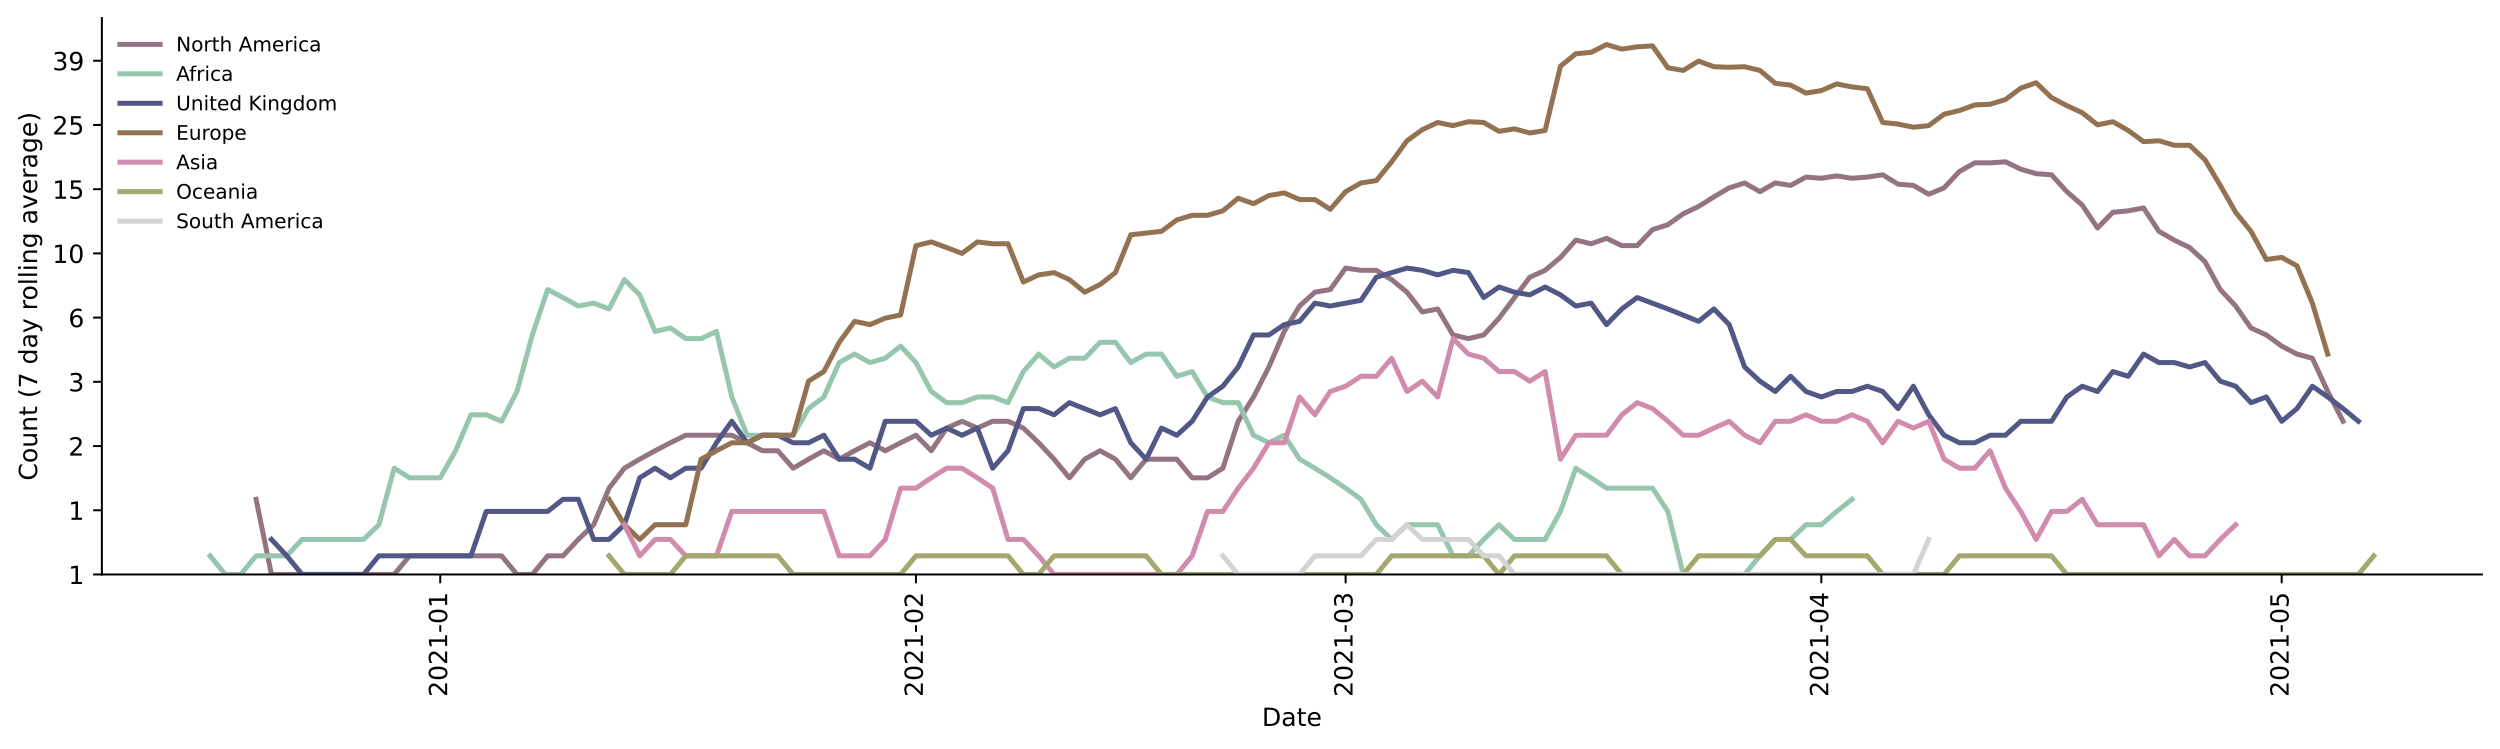 <?xml version="1.0" encoding="utf-8" standalone="no"?>
<!DOCTYPE svg PUBLIC "-//W3C//DTD SVG 1.1//EN"
  "http://www.w3.org/Graphics/SVG/1.1/DTD/svg11.dtd">
<!-- Created with matplotlib (https://matplotlib.org/) -->
<svg height="298.621pt" version="1.1" viewBox="0 0 996.403 298.621" width="996.403pt" xmlns="http://www.w3.org/2000/svg" xmlns:xlink="http://www.w3.org/1999/xlink">
 <defs>
  <style type="text/css">*{stroke-linecap:butt;stroke-linejoin:round;}</style>
 </defs>
 <g id="figure_1">
  <g id="patch_1">
   <path d="M 0 298.621 
L 996.403 298.621 
L 996.403 0 
L 0 0 
z
" style="fill:#ffffff;"/>
  </g>
  <g id="axes_1">
   <g id="patch_2">
    <path d="M 40.603 228.96 
L 989.203 228.96 
L 989.203 7.2 
L 40.603 7.2 
z
" style="fill:#ffffff;"/>
   </g>
   <g id="matplotlib.axis_1">
    <g id="xtick_1">
     <g id="line2d_1">
      <defs>
       <path d="M 0 0 
L 0 3.5 
" id="m91c156736b" style="stroke:#000000;stroke-width:0.8;"/>
      </defs>
      <g>
       <use style="stroke:#000000;stroke-width:0.8;" x="175.462" xlink:href="#m91c156736b" y="228.96"/>
      </g>
     </g>
     <g id="text_1">
      <!-- 2021-01 -->
      <g transform="translate(178.221 277.743)rotate(-90)scale(0.1 -0.1)">
       <defs>
        <path d="M 19.188 8.297 
L 53.609 8.297 
L 53.609 0 
L 7.328 0 
L 7.328 8.297 
Q 12.938 14.109 22.625 23.891 
Q 32.328 33.688 34.812 36.531 
Q 39.547 41.844 41.422 45.531 
Q 43.312 49.219 43.312 52.781 
Q 43.312 58.594 39.234 62.25 
Q 35.156 65.922 28.609 65.922 
Q 23.969 65.922 18.812 64.312 
Q 13.672 62.703 7.812 59.422 
L 7.812 69.391 
Q 13.766 71.781 18.938 73 
Q 24.125 74.219 28.422 74.219 
Q 39.75 74.219 46.484 68.547 
Q 53.219 62.891 53.219 53.422 
Q 53.219 48.922 51.531 44.891 
Q 49.859 40.875 45.406 35.406 
Q 44.188 33.984 37.641 27.219 
Q 31.109 20.453 19.188 8.297 
z
" id="DejaVuSans-50"/>
        <path d="M 31.781 66.406 
Q 24.172 66.406 20.328 58.906 
Q 16.5 51.422 16.5 36.375 
Q 16.5 21.391 20.328 13.891 
Q 24.172 6.391 31.781 6.391 
Q 39.453 6.391 43.281 13.891 
Q 47.125 21.391 47.125 36.375 
Q 47.125 51.422 43.281 58.906 
Q 39.453 66.406 31.781 66.406 
z
M 31.781 74.219 
Q 44.047 74.219 50.516 64.516 
Q 56.984 54.828 56.984 36.375 
Q 56.984 17.969 50.516 8.266 
Q 44.047 -1.422 31.781 -1.422 
Q 19.531 -1.422 13.062 8.266 
Q 6.594 17.969 6.594 36.375 
Q 6.594 54.828 13.062 64.516 
Q 19.531 74.219 31.781 74.219 
z
" id="DejaVuSans-48"/>
        <path d="M 12.406 8.297 
L 28.516 8.297 
L 28.516 63.922 
L 10.984 60.406 
L 10.984 69.391 
L 28.422 72.906 
L 38.281 72.906 
L 38.281 8.297 
L 54.391 8.297 
L 54.391 0 
L 12.406 0 
z
" id="DejaVuSans-49"/>
        <path d="M 4.891 31.391 
L 31.203 31.391 
L 31.203 23.391 
L 4.891 23.391 
z
" id="DejaVuSans-45"/>
       </defs>
       <use xlink:href="#DejaVuSans-50"/>
       <use x="63.623" xlink:href="#DejaVuSans-48"/>
       <use x="127.246" xlink:href="#DejaVuSans-50"/>
       <use x="190.869" xlink:href="#DejaVuSans-49"/>
       <use x="254.492" xlink:href="#DejaVuSans-45"/>
       <use x="290.576" xlink:href="#DejaVuSans-48"/>
       <use x="354.199" xlink:href="#DejaVuSans-49"/>
      </g>
     </g>
    </g>
    <g id="xtick_2">
     <g id="line2d_2">
      <g>
       <use style="stroke:#000000;stroke-width:0.8;" x="365.06" xlink:href="#m91c156736b" y="228.96"/>
      </g>
     </g>
     <g id="text_2">
      <!-- 2021-02 -->
      <g transform="translate(367.819 277.743)rotate(-90)scale(0.1 -0.1)">
       <use xlink:href="#DejaVuSans-50"/>
       <use x="63.623" xlink:href="#DejaVuSans-48"/>
       <use x="127.246" xlink:href="#DejaVuSans-50"/>
       <use x="190.869" xlink:href="#DejaVuSans-49"/>
       <use x="254.492" xlink:href="#DejaVuSans-45"/>
       <use x="290.576" xlink:href="#DejaVuSans-48"/>
       <use x="354.199" xlink:href="#DejaVuSans-50"/>
      </g>
     </g>
    </g>
    <g id="xtick_3">
     <g id="line2d_3">
      <g>
       <use style="stroke:#000000;stroke-width:0.8;" x="536.309" xlink:href="#m91c156736b" y="228.96"/>
      </g>
     </g>
     <g id="text_3">
      <!-- 2021-03 -->
      <g transform="translate(539.069 277.743)rotate(-90)scale(0.1 -0.1)">
       <defs>
        <path d="M 40.578 39.312 
Q 47.656 37.797 51.625 33 
Q 55.609 28.219 55.609 21.188 
Q 55.609 10.406 48.188 4.484 
Q 40.766 -1.422 27.094 -1.422 
Q 22.516 -1.422 17.656 -0.516 
Q 12.797 0.391 7.625 2.203 
L 7.625 11.719 
Q 11.719 9.328 16.594 8.109 
Q 21.484 6.891 26.812 6.891 
Q 36.078 6.891 40.938 10.547 
Q 45.797 14.203 45.797 21.188 
Q 45.797 27.641 41.281 31.266 
Q 36.766 34.906 28.719 34.906 
L 20.219 34.906 
L 20.219 43.016 
L 29.109 43.016 
Q 36.375 43.016 40.234 45.922 
Q 44.094 48.828 44.094 54.297 
Q 44.094 59.906 40.109 62.906 
Q 36.141 65.922 28.719 65.922 
Q 24.656 65.922 20.016 65.031 
Q 15.375 64.156 9.812 62.312 
L 9.812 71.094 
Q 15.438 72.656 20.344 73.438 
Q 25.25 74.219 29.594 74.219 
Q 40.828 74.219 47.359 69.109 
Q 53.906 64.016 53.906 55.328 
Q 53.906 49.266 50.438 45.094 
Q 46.969 40.922 40.578 39.312 
z
" id="DejaVuSans-51"/>
       </defs>
       <use xlink:href="#DejaVuSans-50"/>
       <use x="63.623" xlink:href="#DejaVuSans-48"/>
       <use x="127.246" xlink:href="#DejaVuSans-50"/>
       <use x="190.869" xlink:href="#DejaVuSans-49"/>
       <use x="254.492" xlink:href="#DejaVuSans-45"/>
       <use x="290.576" xlink:href="#DejaVuSans-48"/>
       <use x="354.199" xlink:href="#DejaVuSans-51"/>
      </g>
     </g>
    </g>
    <g id="xtick_4">
     <g id="line2d_4">
      <g>
       <use style="stroke:#000000;stroke-width:0.8;" x="725.907" xlink:href="#m91c156736b" y="228.96"/>
      </g>
     </g>
     <g id="text_4">
      <!-- 2021-04 -->
      <g transform="translate(728.666 277.743)rotate(-90)scale(0.1 -0.1)">
       <defs>
        <path d="M 37.797 64.312 
L 12.891 25.391 
L 37.797 25.391 
z
M 35.203 72.906 
L 47.609 72.906 
L 47.609 25.391 
L 58.016 25.391 
L 58.016 17.188 
L 47.609 17.188 
L 47.609 0 
L 37.797 0 
L 37.797 17.188 
L 4.891 17.188 
L 4.891 26.703 
z
" id="DejaVuSans-52"/>
       </defs>
       <use xlink:href="#DejaVuSans-50"/>
       <use x="63.623" xlink:href="#DejaVuSans-48"/>
       <use x="127.246" xlink:href="#DejaVuSans-50"/>
       <use x="190.869" xlink:href="#DejaVuSans-49"/>
       <use x="254.492" xlink:href="#DejaVuSans-45"/>
       <use x="290.576" xlink:href="#DejaVuSans-48"/>
       <use x="354.199" xlink:href="#DejaVuSans-52"/>
      </g>
     </g>
    </g>
    <g id="xtick_5">
     <g id="line2d_5">
      <g>
       <use style="stroke:#000000;stroke-width:0.8;" x="909.389" xlink:href="#m91c156736b" y="228.96"/>
      </g>
     </g>
     <g id="text_5">
      <!-- 2021-05 -->
      <g transform="translate(912.148 277.743)rotate(-90)scale(0.1 -0.1)">
       <defs>
        <path d="M 10.797 72.906 
L 49.516 72.906 
L 49.516 64.594 
L 19.828 64.594 
L 19.828 46.734 
Q 21.969 47.469 24.109 47.828 
Q 26.266 48.188 28.422 48.188 
Q 40.625 48.188 47.75 41.5 
Q 54.891 34.812 54.891 23.391 
Q 54.891 11.625 47.562 5.094 
Q 40.234 -1.422 26.906 -1.422 
Q 22.312 -1.422 17.547 -0.641 
Q 12.797 0.141 7.719 1.703 
L 7.719 11.625 
Q 12.109 9.234 16.797 8.062 
Q 21.484 6.891 26.703 6.891 
Q 35.156 6.891 40.078 11.328 
Q 45.016 15.766 45.016 23.391 
Q 45.016 31 40.078 35.438 
Q 35.156 39.891 26.703 39.891 
Q 22.75 39.891 18.812 39.016 
Q 14.891 38.141 10.797 36.281 
z
" id="DejaVuSans-53"/>
       </defs>
       <use xlink:href="#DejaVuSans-50"/>
       <use x="63.623" xlink:href="#DejaVuSans-48"/>
       <use x="127.246" xlink:href="#DejaVuSans-50"/>
       <use x="190.869" xlink:href="#DejaVuSans-49"/>
       <use x="254.492" xlink:href="#DejaVuSans-45"/>
       <use x="290.576" xlink:href="#DejaVuSans-48"/>
       <use x="354.199" xlink:href="#DejaVuSans-53"/>
      </g>
     </g>
    </g>
    <g id="text_6">
     <!-- Date -->
     <g transform="translate(502.952 289.341)scale(0.1 -0.1)">
      <defs>
       <path d="M 19.672 64.797 
L 19.672 8.109 
L 31.594 8.109 
Q 46.688 8.109 53.688 14.938 
Q 60.688 21.781 60.688 36.531 
Q 60.688 51.172 53.688 57.984 
Q 46.688 64.797 31.594 64.797 
z
M 9.812 72.906 
L 30.078 72.906 
Q 51.266 72.906 61.172 64.094 
Q 71.094 55.281 71.094 36.531 
Q 71.094 17.672 61.125 8.828 
Q 51.172 0 30.078 0 
L 9.812 0 
z
" id="DejaVuSans-68"/>
       <path d="M 34.281 27.484 
Q 23.391 27.484 19.188 25 
Q 14.984 22.516 14.984 16.5 
Q 14.984 11.719 18.141 8.906 
Q 21.297 6.109 26.703 6.109 
Q 34.188 6.109 38.703 11.406 
Q 43.219 16.703 43.219 25.484 
L 43.219 27.484 
z
M 52.203 31.203 
L 52.203 0 
L 43.219 0 
L 43.219 8.297 
Q 40.141 3.328 35.547 0.953 
Q 30.953 -1.422 24.312 -1.422 
Q 15.922 -1.422 10.953 3.297 
Q 6 8.016 6 15.922 
Q 6 25.141 12.172 29.828 
Q 18.359 34.516 30.609 34.516 
L 43.219 34.516 
L 43.219 35.406 
Q 43.219 41.609 39.141 45 
Q 35.062 48.391 27.688 48.391 
Q 23 48.391 18.547 47.266 
Q 14.109 46.141 10.016 43.891 
L 10.016 52.203 
Q 14.938 54.109 19.578 55.047 
Q 24.219 56 28.609 56 
Q 40.484 56 46.344 49.844 
Q 52.203 43.703 52.203 31.203 
z
" id="DejaVuSans-97"/>
       <path d="M 18.312 70.219 
L 18.312 54.688 
L 36.812 54.688 
L 36.812 47.703 
L 18.312 47.703 
L 18.312 18.016 
Q 18.312 11.328 20.141 9.422 
Q 21.969 7.516 27.594 7.516 
L 36.812 7.516 
L 36.812 0 
L 27.594 0 
Q 17.188 0 13.234 3.875 
Q 9.281 7.766 9.281 18.016 
L 9.281 47.703 
L 2.688 47.703 
L 2.688 54.688 
L 9.281 54.688 
L 9.281 70.219 
z
" id="DejaVuSans-116"/>
       <path d="M 56.203 29.594 
L 56.203 25.203 
L 14.891 25.203 
Q 15.484 15.922 20.484 11.062 
Q 25.484 6.203 34.422 6.203 
Q 39.594 6.203 44.453 7.469 
Q 49.312 8.734 54.109 11.281 
L 54.109 2.781 
Q 49.266 0.734 44.188 -0.344 
Q 39.109 -1.422 33.891 -1.422 
Q 20.797 -1.422 13.156 6.188 
Q 5.516 13.812 5.516 26.812 
Q 5.516 40.234 12.766 48.109 
Q 20.016 56 32.328 56 
Q 43.359 56 49.781 48.891 
Q 56.203 41.797 56.203 29.594 
z
M 47.219 32.234 
Q 47.125 39.594 43.094 43.984 
Q 39.062 48.391 32.422 48.391 
Q 24.906 48.391 20.391 44.141 
Q 15.875 39.891 15.188 32.172 
z
" id="DejaVuSans-101"/>
      </defs>
      <use xlink:href="#DejaVuSans-68"/>
      <use x="77.002" xlink:href="#DejaVuSans-97"/>
      <use x="138.281" xlink:href="#DejaVuSans-116"/>
      <use x="177.49" xlink:href="#DejaVuSans-101"/>
     </g>
    </g>
   </g>
   <g id="matplotlib.axis_2">
    <g id="ytick_1">
     <g id="line2d_6">
      <defs>
       <path d="M 0 0 
L -3.5 0 
" id="me6d7801282" style="stroke:#000000;stroke-width:0.8;"/>
      </defs>
      <g>
       <use style="stroke:#000000;stroke-width:0.8;" x="40.603" xlink:href="#me6d7801282" y="228.96"/>
      </g>
     </g>
     <g id="text_7">
      <!-- 1 -->
      <g transform="translate(27.241 232.759)scale(0.1 -0.1)">
       <use xlink:href="#DejaVuSans-49"/>
      </g>
     </g>
    </g>
    <g id="ytick_2">
     <g id="line2d_7">
      <g>
       <use style="stroke:#000000;stroke-width:0.8;" x="40.603" xlink:href="#me6d7801282" y="203.367"/>
      </g>
     </g>
     <g id="text_8">
      <!-- 1 -->
      <g transform="translate(27.241 207.166)scale(0.1 -0.1)">
       <use xlink:href="#DejaVuSans-49"/>
      </g>
     </g>
    </g>
    <g id="ytick_3">
     <g id="line2d_8">
      <g>
       <use style="stroke:#000000;stroke-width:0.8;" x="40.603" xlink:href="#me6d7801282" y="177.774"/>
      </g>
     </g>
     <g id="text_9">
      <!-- 2 -->
      <g transform="translate(27.241 181.573)scale(0.1 -0.1)">
       <use xlink:href="#DejaVuSans-50"/>
      </g>
     </g>
    </g>
    <g id="ytick_4">
     <g id="line2d_9">
      <g>
       <use style="stroke:#000000;stroke-width:0.8;" x="40.603" xlink:href="#me6d7801282" y="152.181"/>
      </g>
     </g>
     <g id="text_10">
      <!-- 3 -->
      <g transform="translate(27.241 155.98)scale(0.1 -0.1)">
       <use xlink:href="#DejaVuSans-51"/>
      </g>
     </g>
    </g>
    <g id="ytick_5">
     <g id="line2d_10">
      <g>
       <use style="stroke:#000000;stroke-width:0.8;" x="40.603" xlink:href="#me6d7801282" y="126.588"/>
      </g>
     </g>
     <g id="text_11">
      <!-- 6 -->
      <g transform="translate(27.241 130.387)scale(0.1 -0.1)">
       <defs>
        <path d="M 33.016 40.375 
Q 26.375 40.375 22.484 35.828 
Q 18.609 31.297 18.609 23.391 
Q 18.609 15.531 22.484 10.953 
Q 26.375 6.391 33.016 6.391 
Q 39.656 6.391 43.531 10.953 
Q 47.406 15.531 47.406 23.391 
Q 47.406 31.297 43.531 35.828 
Q 39.656 40.375 33.016 40.375 
z
M 52.594 71.297 
L 52.594 62.312 
Q 48.875 64.062 45.094 64.984 
Q 41.312 65.922 37.594 65.922 
Q 27.828 65.922 22.672 59.328 
Q 17.531 52.734 16.797 39.406 
Q 19.672 43.656 24.016 45.922 
Q 28.375 48.188 33.594 48.188 
Q 44.578 48.188 50.953 41.516 
Q 57.328 34.859 57.328 23.391 
Q 57.328 12.156 50.688 5.359 
Q 44.047 -1.422 33.016 -1.422 
Q 20.359 -1.422 13.672 8.266 
Q 6.984 17.969 6.984 36.375 
Q 6.984 53.656 15.188 63.938 
Q 23.391 74.219 37.203 74.219 
Q 40.922 74.219 44.703 73.484 
Q 48.484 72.75 52.594 71.297 
z
" id="DejaVuSans-54"/>
       </defs>
       <use xlink:href="#DejaVuSans-54"/>
      </g>
     </g>
    </g>
    <g id="ytick_6">
     <g id="line2d_11">
      <g>
       <use style="stroke:#000000;stroke-width:0.8;" x="40.603" xlink:href="#me6d7801282" y="100.995"/>
      </g>
     </g>
     <g id="text_12">
      <!-- 10 -->
      <g transform="translate(20.878 104.794)scale(0.1 -0.1)">
       <use xlink:href="#DejaVuSans-49"/>
       <use x="63.623" xlink:href="#DejaVuSans-48"/>
      </g>
     </g>
    </g>
    <g id="ytick_7">
     <g id="line2d_12">
      <g>
       <use style="stroke:#000000;stroke-width:0.8;" x="40.603" xlink:href="#me6d7801282" y="75.402"/>
      </g>
     </g>
     <g id="text_13">
      <!-- 15 -->
      <g transform="translate(20.878 79.201)scale(0.1 -0.1)">
       <use xlink:href="#DejaVuSans-49"/>
       <use x="63.623" xlink:href="#DejaVuSans-53"/>
      </g>
     </g>
    </g>
    <g id="ytick_8">
     <g id="line2d_13">
      <g>
       <use style="stroke:#000000;stroke-width:0.8;" x="40.603" xlink:href="#me6d7801282" y="49.808"/>
      </g>
     </g>
     <g id="text_14">
      <!-- 25 -->
      <g transform="translate(20.878 53.608)scale(0.1 -0.1)">
       <use xlink:href="#DejaVuSans-50"/>
       <use x="63.623" xlink:href="#DejaVuSans-53"/>
      </g>
     </g>
    </g>
    <g id="ytick_9">
     <g id="line2d_14">
      <g>
       <use style="stroke:#000000;stroke-width:0.8;" x="40.603" xlink:href="#me6d7801282" y="24.215"/>
      </g>
     </g>
     <g id="text_15">
      <!-- 39 -->
      <g transform="translate(20.878 28.015)scale(0.1 -0.1)">
       <defs>
        <path d="M 10.984 1.516 
L 10.984 10.5 
Q 14.703 8.734 18.5 7.812 
Q 22.312 6.891 25.984 6.891 
Q 35.75 6.891 40.891 13.453 
Q 46.047 20.016 46.781 33.406 
Q 43.953 29.203 39.594 26.953 
Q 35.25 24.703 29.984 24.703 
Q 19.047 24.703 12.672 31.312 
Q 6.297 37.938 6.297 49.422 
Q 6.297 60.641 12.938 67.422 
Q 19.578 74.219 30.609 74.219 
Q 43.266 74.219 49.922 64.516 
Q 56.594 54.828 56.594 36.375 
Q 56.594 19.141 48.406 8.859 
Q 40.234 -1.422 26.422 -1.422 
Q 22.703 -1.422 18.891 -0.688 
Q 15.094 0.047 10.984 1.516 
z
M 30.609 32.422 
Q 37.25 32.422 41.125 36.953 
Q 45.016 41.5 45.016 49.422 
Q 45.016 57.281 41.125 61.844 
Q 37.25 66.406 30.609 66.406 
Q 23.969 66.406 20.094 61.844 
Q 16.219 57.281 16.219 49.422 
Q 16.219 41.5 20.094 36.953 
Q 23.969 32.422 30.609 32.422 
z
" id="DejaVuSans-57"/>
       </defs>
       <use xlink:href="#DejaVuSans-51"/>
       <use x="63.623" xlink:href="#DejaVuSans-57"/>
      </g>
     </g>
    </g>
    <g id="text_16">
     <!-- Count (7 day rolling average) -->
     <g transform="translate(14.798 191.548)rotate(-90)scale(0.1 -0.1)">
      <defs>
       <path d="M 64.406 67.281 
L 64.406 56.891 
Q 59.422 61.531 53.781 63.812 
Q 48.141 66.109 41.797 66.109 
Q 29.297 66.109 22.656 58.469 
Q 16.016 50.828 16.016 36.375 
Q 16.016 21.969 22.656 14.328 
Q 29.297 6.688 41.797 6.688 
Q 48.141 6.688 53.781 8.984 
Q 59.422 11.281 64.406 15.922 
L 64.406 5.609 
Q 59.234 2.094 53.438 0.328 
Q 47.656 -1.422 41.219 -1.422 
Q 24.656 -1.422 15.125 8.703 
Q 5.609 18.844 5.609 36.375 
Q 5.609 53.953 15.125 64.078 
Q 24.656 74.219 41.219 74.219 
Q 47.75 74.219 53.531 72.484 
Q 59.328 70.75 64.406 67.281 
z
" id="DejaVuSans-67"/>
       <path d="M 30.609 48.391 
Q 23.391 48.391 19.188 42.75 
Q 14.984 37.109 14.984 27.297 
Q 14.984 17.484 19.156 11.844 
Q 23.344 6.203 30.609 6.203 
Q 37.797 6.203 41.984 11.859 
Q 46.188 17.531 46.188 27.297 
Q 46.188 37.016 41.984 42.703 
Q 37.797 48.391 30.609 48.391 
z
M 30.609 56 
Q 42.328 56 49.016 48.375 
Q 55.719 40.766 55.719 27.297 
Q 55.719 13.875 49.016 6.219 
Q 42.328 -1.422 30.609 -1.422 
Q 18.844 -1.422 12.172 6.219 
Q 5.516 13.875 5.516 27.297 
Q 5.516 40.766 12.172 48.375 
Q 18.844 56 30.609 56 
z
" id="DejaVuSans-111"/>
       <path d="M 8.5 21.578 
L 8.5 54.688 
L 17.484 54.688 
L 17.484 21.922 
Q 17.484 14.156 20.5 10.266 
Q 23.531 6.391 29.594 6.391 
Q 36.859 6.391 41.078 11.031 
Q 45.312 15.672 45.312 23.688 
L 45.312 54.688 
L 54.297 54.688 
L 54.297 0 
L 45.312 0 
L 45.312 8.406 
Q 42.047 3.422 37.719 1 
Q 33.406 -1.422 27.688 -1.422 
Q 18.266 -1.422 13.375 4.438 
Q 8.5 10.297 8.5 21.578 
z
M 31.109 56 
z
" id="DejaVuSans-117"/>
       <path d="M 54.891 33.016 
L 54.891 0 
L 45.906 0 
L 45.906 32.719 
Q 45.906 40.484 42.875 44.328 
Q 39.844 48.188 33.797 48.188 
Q 26.516 48.188 22.312 43.547 
Q 18.109 38.922 18.109 30.906 
L 18.109 0 
L 9.078 0 
L 9.078 54.688 
L 18.109 54.688 
L 18.109 46.188 
Q 21.344 51.125 25.703 53.562 
Q 30.078 56 35.797 56 
Q 45.219 56 50.047 50.172 
Q 54.891 44.344 54.891 33.016 
z
" id="DejaVuSans-110"/>
       <path id="DejaVuSans-32"/>
       <path d="M 31 75.875 
Q 24.469 64.656 21.281 53.656 
Q 18.109 42.672 18.109 31.391 
Q 18.109 20.125 21.312 9.062 
Q 24.516 -2 31 -13.188 
L 23.188 -13.188 
Q 15.875 -1.703 12.234 9.375 
Q 8.594 20.453 8.594 31.391 
Q 8.594 42.281 12.203 53.312 
Q 15.828 64.359 23.188 75.875 
z
" id="DejaVuSans-40"/>
       <path d="M 8.203 72.906 
L 55.078 72.906 
L 55.078 68.703 
L 28.609 0 
L 18.312 0 
L 43.219 64.594 
L 8.203 64.594 
z
" id="DejaVuSans-55"/>
       <path d="M 45.406 46.391 
L 45.406 75.984 
L 54.391 75.984 
L 54.391 0 
L 45.406 0 
L 45.406 8.203 
Q 42.578 3.328 38.25 0.953 
Q 33.938 -1.422 27.875 -1.422 
Q 17.969 -1.422 11.734 6.484 
Q 5.516 14.406 5.516 27.297 
Q 5.516 40.188 11.734 48.094 
Q 17.969 56 27.875 56 
Q 33.938 56 38.25 53.625 
Q 42.578 51.266 45.406 46.391 
z
M 14.797 27.297 
Q 14.797 17.391 18.875 11.75 
Q 22.953 6.109 30.078 6.109 
Q 37.203 6.109 41.297 11.75 
Q 45.406 17.391 45.406 27.297 
Q 45.406 37.203 41.297 42.844 
Q 37.203 48.484 30.078 48.484 
Q 22.953 48.484 18.875 42.844 
Q 14.797 37.203 14.797 27.297 
z
" id="DejaVuSans-100"/>
       <path d="M 32.172 -5.078 
Q 28.375 -14.844 24.75 -17.812 
Q 21.141 -20.797 15.094 -20.797 
L 7.906 -20.797 
L 7.906 -13.281 
L 13.188 -13.281 
Q 16.891 -13.281 18.938 -11.516 
Q 21 -9.766 23.484 -3.219 
L 25.094 0.875 
L 2.984 54.688 
L 12.5 54.688 
L 29.594 11.922 
L 46.688 54.688 
L 56.203 54.688 
z
" id="DejaVuSans-121"/>
       <path d="M 41.109 46.297 
Q 39.594 47.172 37.812 47.578 
Q 36.031 48 33.891 48 
Q 26.266 48 22.188 43.047 
Q 18.109 38.094 18.109 28.812 
L 18.109 0 
L 9.078 0 
L 9.078 54.688 
L 18.109 54.688 
L 18.109 46.188 
Q 20.953 51.172 25.484 53.578 
Q 30.031 56 36.531 56 
Q 37.453 56 38.578 55.875 
Q 39.703 55.766 41.062 55.516 
z
" id="DejaVuSans-114"/>
       <path d="M 9.422 75.984 
L 18.406 75.984 
L 18.406 0 
L 9.422 0 
z
" id="DejaVuSans-108"/>
       <path d="M 9.422 54.688 
L 18.406 54.688 
L 18.406 0 
L 9.422 0 
z
M 9.422 75.984 
L 18.406 75.984 
L 18.406 64.594 
L 9.422 64.594 
z
" id="DejaVuSans-105"/>
       <path d="M 45.406 27.984 
Q 45.406 37.75 41.375 43.109 
Q 37.359 48.484 30.078 48.484 
Q 22.859 48.484 18.828 43.109 
Q 14.797 37.75 14.797 27.984 
Q 14.797 18.266 18.828 12.891 
Q 22.859 7.516 30.078 7.516 
Q 37.359 7.516 41.375 12.891 
Q 45.406 18.266 45.406 27.984 
z
M 54.391 6.781 
Q 54.391 -7.172 48.188 -13.984 
Q 42 -20.797 29.203 -20.797 
Q 24.469 -20.797 20.266 -20.094 
Q 16.062 -19.391 12.109 -17.922 
L 12.109 -9.188 
Q 16.062 -11.328 19.922 -12.344 
Q 23.781 -13.375 27.781 -13.375 
Q 36.625 -13.375 41.016 -8.766 
Q 45.406 -4.156 45.406 5.172 
L 45.406 9.625 
Q 42.625 4.781 38.281 2.391 
Q 33.938 0 27.875 0 
Q 17.828 0 11.672 7.656 
Q 5.516 15.328 5.516 27.984 
Q 5.516 40.672 11.672 48.328 
Q 17.828 56 27.875 56 
Q 33.938 56 38.281 53.609 
Q 42.625 51.219 45.406 46.391 
L 45.406 54.688 
L 54.391 54.688 
z
" id="DejaVuSans-103"/>
       <path d="M 2.984 54.688 
L 12.5 54.688 
L 29.594 8.797 
L 46.688 54.688 
L 56.203 54.688 
L 35.688 0 
L 23.484 0 
z
" id="DejaVuSans-118"/>
       <path d="M 8.016 75.875 
L 15.828 75.875 
Q 23.141 64.359 26.781 53.312 
Q 30.422 42.281 30.422 31.391 
Q 30.422 20.453 26.781 9.375 
Q 23.141 -1.703 15.828 -13.188 
L 8.016 -13.188 
Q 14.5 -2 17.703 9.062 
Q 20.906 20.125 20.906 31.391 
Q 20.906 42.672 17.703 53.656 
Q 14.5 64.656 8.016 75.875 
z
" id="DejaVuSans-41"/>
      </defs>
      <use xlink:href="#DejaVuSans-67"/>
      <use x="69.824" xlink:href="#DejaVuSans-111"/>
      <use x="131.006" xlink:href="#DejaVuSans-117"/>
      <use x="194.385" xlink:href="#DejaVuSans-110"/>
      <use x="257.764" xlink:href="#DejaVuSans-116"/>
      <use x="296.973" xlink:href="#DejaVuSans-32"/>
      <use x="328.76" xlink:href="#DejaVuSans-40"/>
      <use x="367.773" xlink:href="#DejaVuSans-55"/>
      <use x="431.396" xlink:href="#DejaVuSans-32"/>
      <use x="463.184" xlink:href="#DejaVuSans-100"/>
      <use x="526.66" xlink:href="#DejaVuSans-97"/>
      <use x="587.939" xlink:href="#DejaVuSans-121"/>
      <use x="647.119" xlink:href="#DejaVuSans-32"/>
      <use x="678.906" xlink:href="#DejaVuSans-114"/>
      <use x="717.77" xlink:href="#DejaVuSans-111"/>
      <use x="778.951" xlink:href="#DejaVuSans-108"/>
      <use x="806.734" xlink:href="#DejaVuSans-108"/>
      <use x="834.518" xlink:href="#DejaVuSans-105"/>
      <use x="862.301" xlink:href="#DejaVuSans-110"/>
      <use x="925.68" xlink:href="#DejaVuSans-103"/>
      <use x="989.156" xlink:href="#DejaVuSans-32"/>
      <use x="1020.943" xlink:href="#DejaVuSans-97"/>
      <use x="1082.223" xlink:href="#DejaVuSans-118"/>
      <use x="1141.402" xlink:href="#DejaVuSans-101"/>
      <use x="1202.926" xlink:href="#DejaVuSans-114"/>
      <use x="1244.039" xlink:href="#DejaVuSans-97"/>
      <use x="1305.318" xlink:href="#DejaVuSans-103"/>
      <use x="1368.795" xlink:href="#DejaVuSans-101"/>
      <use x="1430.318" xlink:href="#DejaVuSans-41"/>
     </g>
    </g>
   </g>
   <g id="line2d_15">
    <path clip-path="url(#p5b52074879)" d="M 102.069 199.005 
L 108.186 228.96 
L 157.114 228.96 
L 163.23 221.539 
L 199.926 221.539 
L 206.042 228.96 
L 212.158 228.96 
L 218.274 221.539 
L 224.391 221.539 
L 230.507 214.993 
L 236.623 209.138 
L 242.739 194.557 
L 248.855 186.604 
L 254.971 183.018 
L 261.087 179.648 
L 267.203 176.472 
L 273.319 173.467 
L 291.667 173.467 
L 297.783 176.472 
L 303.899 179.648 
L 310.015 179.648 
L 316.131 186.604 
L 322.247 183.018 
L 328.363 179.648 
L 334.48 183.018 
L 340.596 179.648 
L 346.712 176.472 
L 352.828 179.648 
L 358.944 176.472 
L 365.06 173.467 
L 371.176 179.648 
L 377.292 170.616 
L 383.408 167.905 
L 389.524 170.616 
L 395.64 167.905 
L 401.756 167.905 
L 407.872 170.616 
L 413.988 176.472 
L 420.104 183.018 
L 426.22 190.439 
L 432.336 183.018 
L 438.452 179.648 
L 444.569 183.018 
L 450.685 190.439 
L 456.801 183.018 
L 469.033 183.018 
L 475.149 190.439 
L 481.265 190.439 
L 487.381 186.604 
L 493.497 167.905 
L 499.613 158.215 
L 505.729 146.261 
L 511.845 132.095 
L 517.961 121.963 
L 524.077 116.456 
L 530.193 115.417 
L 536.309 106.85 
L 542.425 107.739 
L 548.541 107.739 
L 554.657 111.446 
L 560.774 116.456 
L 566.89 124.328 
L 573.006 123.133 
L 579.122 133.502 
L 585.238 134.946 
L 591.354 133.502 
L 597.47 126.798 
L 609.702 110.496 
L 615.818 107.739 
L 621.934 102.606 
L 628.05 95.698 
L 634.166 97.16 
L 640.282 94.981 
L 646.398 97.906 
L 652.514 97.906 
L 658.63 91.528 
L 664.746 89.554 
L 670.863 85.206 
L 676.979 82.295 
L 683.095 78.461 
L 689.211 74.874 
L 695.327 72.924 
L 701.443 76.383 
L 707.559 72.924 
L 713.675 73.891 
L 719.791 70.579 
L 725.907 71.04 
L 732.023 70.121 
L 738.139 71.04 
L 744.255 70.579 
L 750.371 69.668 
L 756.487 73.405 
L 762.603 73.891 
L 768.719 77.412 
L 774.835 74.874 
L 780.951 68.329 
L 787.068 64.908 
L 793.184 64.908 
L 799.3 64.494 
L 805.416 67.453 
L 811.532 69.218 
L 817.648 69.668 
L 823.764 76.383 
L 829.88 81.731 
L 835.996 90.862 
L 842.112 84.611 
L 848.228 84.023 
L 854.344 82.865 
L 860.46 92.201 
L 866.576 95.698 
L 872.692 98.662 
L 878.808 104.265 
L 884.924 115.417 
L 891.04 121.963 
L 897.157 130.723 
L 903.273 133.502 
L 909.389 137.95 
L 915.505 141.127 
L 921.621 142.786 
L 927.737 156.036 
L 933.853 167.905 
L 933.853 167.905 
" style="fill:none;stroke:#947383;stroke-linecap:square;stroke-width:2;"/>
   </g>
   <g id="line2d_16">
    <path clip-path="url(#p5b52074879)" d="M 83.721 221.539 
L 89.837 228.96 
L 95.953 228.96 
L 102.069 221.539 
L 108.186 221.539 
L 114.302 221.539 
L 120.418 214.993 
L 126.534 214.993 
L 132.65 214.993 
L 138.766 214.993 
L 144.882 214.993 
L 150.998 209.138 
L 157.114 186.604 
L 163.23 190.439 
L 169.346 190.439 
L 175.462 190.439 
L 181.578 179.648 
L 187.694 165.32 
L 193.81 165.32 
L 199.926 167.905 
L 206.042 156.036 
L 212.158 133.502 
L 218.274 115.417 
L 224.391 118.593 
L 230.507 121.963 
L 236.623 120.817 
L 242.739 123.133 
L 248.855 111.446 
L 254.971 117.514 
L 261.087 132.095 
L 267.203 130.723 
L 273.319 134.946 
L 279.435 134.946 
L 285.551 132.095 
L 291.667 158.215 
L 297.783 173.467 
L 303.899 173.467 
L 310.015 173.467 
L 316.131 173.467 
L 322.247 162.849 
L 328.363 158.215 
L 334.48 144.496 
L 340.596 141.127 
L 346.712 144.496 
L 352.828 142.786 
L 358.944 137.95 
L 365.06 144.496 
L 371.176 156.036 
L 377.292 160.484 
L 383.408 160.484 
L 389.524 158.215 
L 395.64 158.215 
L 401.756 160.484 
L 407.872 148.083 
L 413.988 141.127 
L 420.104 146.261 
L 426.22 142.786 
L 432.336 142.786 
L 438.452 136.428 
L 444.569 136.428 
L 450.685 144.496 
L 456.801 141.127 
L 462.917 141.127 
L 469.033 149.967 
L 475.149 148.083 
L 481.265 158.215 
L 487.381 160.484 
L 493.497 160.484 
L 499.613 173.467 
L 505.729 176.472 
L 511.845 173.467 
L 517.961 183.018 
L 524.077 186.604 
L 530.193 190.439 
L 536.309 194.557 
L 542.425 199.005 
L 548.541 209.138 
L 554.657 214.993 
L 560.774 209.138 
L 566.89 209.138 
L 573.006 209.138 
L 579.122 221.539 
L 585.238 221.539 
L 591.354 214.993 
L 597.47 209.138 
L 603.586 214.993 
L 609.702 214.993 
L 615.818 214.993 
L 621.934 203.841 
L 628.05 186.604 
L 634.166 190.439 
L 640.282 194.557 
L 646.398 194.557 
L 652.514 194.557 
L 658.63 194.557 
L 664.746 203.841 
L 670.863 228.96 
L 676.979 228.96 
L 683.095 228.96 
L 689.211 228.96 
L 695.327 228.96 
L 701.443 221.539 
L 707.559 214.993 
L 713.675 214.993 
L 719.791 209.138 
L 725.907 209.138 
L 732.023 203.841 
L 738.139 199.005 
" style="fill:none;stroke:#96c6ad;stroke-linecap:square;stroke-width:2;"/>
   </g>
   <g id="line2d_17">
    <path clip-path="url(#p5b52074879)" d="M 108.186 214.993 
L 114.302 221.539 
L 120.418 228.96 
L 144.882 228.96 
L 150.998 221.539 
L 187.694 221.539 
L 193.81 203.841 
L 218.274 203.841 
L 224.391 199.005 
L 230.507 199.005 
L 236.623 214.993 
L 242.739 214.993 
L 248.855 209.138 
L 254.971 190.439 
L 261.087 186.604 
L 267.203 190.439 
L 273.319 186.604 
L 279.435 186.604 
L 285.551 176.472 
L 291.667 167.905 
L 297.783 176.472 
L 303.899 173.467 
L 310.015 173.467 
L 316.131 176.472 
L 322.247 176.472 
L 328.363 173.467 
L 334.48 183.018 
L 340.596 183.018 
L 346.712 186.604 
L 352.828 167.905 
L 365.06 167.905 
L 371.176 173.467 
L 377.292 170.616 
L 383.408 173.467 
L 389.524 170.616 
L 395.64 186.604 
L 401.756 179.648 
L 407.872 162.849 
L 413.988 162.849 
L 420.104 165.32 
L 426.22 160.484 
L 438.452 165.32 
L 444.569 162.849 
L 450.685 176.472 
L 456.801 183.018 
L 462.917 170.616 
L 469.033 173.467 
L 475.149 167.905 
L 481.265 158.215 
L 487.381 153.938 
L 493.497 146.261 
L 499.613 133.502 
L 505.729 133.502 
L 511.845 129.384 
L 517.961 128.076 
L 524.077 120.817 
L 530.193 121.963 
L 542.425 119.694 
L 548.541 110.496 
L 560.774 106.85 
L 566.89 107.739 
L 573.006 109.561 
L 579.122 107.739 
L 585.238 108.643 
L 591.354 118.593 
L 597.47 114.397 
L 603.586 116.456 
L 609.702 117.514 
L 615.818 114.397 
L 621.934 117.514 
L 628.05 121.963 
L 634.166 120.817 
L 640.282 129.384 
L 646.398 123.133 
L 652.514 118.593 
L 664.746 123.133 
L 676.979 128.076 
L 683.095 123.133 
L 689.211 129.384 
L 695.327 146.261 
L 701.443 151.917 
L 707.559 156.036 
L 713.675 149.967 
L 719.791 156.036 
L 725.907 158.215 
L 732.023 156.036 
L 738.139 156.036 
L 744.255 153.938 
L 750.371 156.036 
L 756.487 162.849 
L 762.603 153.938 
L 768.719 165.32 
L 774.835 173.467 
L 780.951 176.472 
L 787.068 176.472 
L 793.184 173.467 
L 799.3 173.467 
L 805.416 167.905 
L 817.648 167.905 
L 823.764 158.215 
L 829.88 153.938 
L 835.996 156.036 
L 842.112 148.083 
L 848.228 149.967 
L 854.344 141.127 
L 860.46 144.496 
L 866.576 144.496 
L 872.692 146.261 
L 878.808 144.496 
L 884.924 151.917 
L 891.04 153.938 
L 897.157 160.484 
L 903.273 158.215 
L 909.389 167.905 
L 915.505 162.849 
L 921.621 153.938 
L 927.737 158.215 
L 933.853 162.849 
L 939.969 167.905 
L 939.969 167.905 
" style="fill:none;stroke:#525886;stroke-linecap:square;stroke-width:2;"/>
   </g>
   <g id="line2d_18">
    <path clip-path="url(#p5b52074879)" d="M 242.739 199.005 
L 248.855 209.138 
L 254.971 214.993 
L 261.087 209.138 
L 267.203 209.138 
L 273.319 209.138 
L 279.435 183.018 
L 285.551 179.648 
L 291.667 176.472 
L 297.783 176.472 
L 303.899 173.467 
L 310.015 173.467 
L 316.131 173.467 
L 322.247 151.917 
L 328.363 148.083 
L 334.48 136.428 
L 340.596 128.076 
L 346.712 129.384 
L 352.828 126.798 
L 358.944 125.549 
L 365.06 97.906 
L 371.176 96.424 
L 377.292 98.662 
L 383.408 100.995 
L 389.524 96.424 
L 395.64 97.16 
L 401.756 97.16 
L 407.872 112.412 
L 413.988 109.561 
L 420.104 108.643 
L 426.22 111.446 
L 432.336 116.456 
L 438.452 113.396 
L 444.569 108.643 
L 450.685 93.574 
L 456.801 92.883 
L 462.917 92.201 
L 469.033 87.649 
L 475.149 85.806 
L 481.265 85.806 
L 487.381 84.023 
L 493.497 78.993 
L 499.613 81.173 
L 505.729 77.934 
L 511.845 76.895 
L 517.961 79.53 
L 524.077 79.53 
L 530.193 83.441 
L 536.309 76.383 
L 542.425 72.924 
L 548.541 71.974 
L 554.657 64.494 
L 560.774 56.104 
L 566.89 51.683 
L 573.006 48.816 
L 579.122 50.072 
L 585.238 48.506 
L 591.354 48.816 
L 597.47 52.341 
L 603.586 51.357 
L 609.702 53.006 
L 615.818 52.011 
L 621.934 26.386 
L 628.05 21.43 
L 634.166 20.863 
L 640.282 17.76 
L 646.398 19.565 
L 652.514 18.655 
L 658.63 18.295 
L 664.746 27.012 
L 670.863 28.07 
L 676.979 24.35 
L 683.095 26.594 
L 689.211 26.802 
L 695.327 26.594 
L 701.443 28.07 
L 707.559 33.218 
L 713.675 33.926 
L 719.791 37.102 
L 725.907 36.105 
L 732.023 33.453 
L 738.139 34.643 
L 744.255 35.369 
L 750.371 48.816 
L 756.487 49.441 
L 762.603 50.711 
L 768.719 50.072 
L 774.835 45.502 
L 780.951 44.058 
L 787.068 41.824 
L 793.184 41.551 
L 799.3 39.676 
L 805.416 35.126 
L 811.532 32.984 
L 817.648 38.891 
L 823.764 42.098 
L 829.88 44.92 
L 835.996 49.755 
L 842.112 48.506 
L 848.228 52.011 
L 854.344 56.459 
L 860.46 56.104 
L 866.576 57.903 
L 872.692 57.903 
L 878.808 63.677 
L 884.924 73.891 
L 891.04 84.611 
L 897.157 92.201 
L 903.273 103.429 
L 909.389 102.606 
L 915.505 105.975 
L 921.621 120.817 
L 927.737 141.127 
" style="fill:none;stroke:#937252;stroke-linecap:square;stroke-width:2;"/>
   </g>
   <g id="line2d_19">
    <path clip-path="url(#p5b52074879)" d="M 248.855 209.138 
L 254.971 221.539 
L 261.087 214.993 
L 267.203 214.993 
L 273.319 221.539 
L 279.435 221.539 
L 285.551 221.539 
L 291.667 203.841 
L 297.783 203.841 
L 303.899 203.841 
L 310.015 203.841 
L 316.131 203.841 
L 322.247 203.841 
L 328.363 203.841 
L 334.48 221.539 
L 340.596 221.539 
L 346.712 221.539 
L 352.828 214.993 
L 358.944 194.557 
L 365.06 194.557 
L 371.176 190.439 
L 377.292 186.604 
L 383.408 186.604 
L 389.524 190.439 
L 395.64 194.557 
L 401.756 214.993 
L 407.872 214.993 
L 413.988 221.539 
L 420.104 228.96 
L 426.22 228.96 
L 432.336 228.96 
L 438.452 228.96 
L 444.569 228.96 
L 450.685 228.96 
L 456.801 228.96 
L 462.917 228.96 
L 469.033 228.96 
L 475.149 221.539 
L 481.265 203.841 
L 487.381 203.841 
L 493.497 194.557 
L 499.613 186.604 
L 505.729 176.472 
L 511.845 176.472 
L 517.961 158.215 
L 524.077 165.32 
L 530.193 156.036 
L 536.309 153.938 
L 542.425 149.967 
L 548.541 149.967 
L 554.657 142.786 
L 560.774 156.036 
L 566.89 151.917 
L 573.006 158.215 
L 579.122 134.946 
L 585.238 141.127 
L 591.354 142.786 
L 597.47 148.083 
L 603.586 148.083 
L 609.702 151.917 
L 615.818 148.083 
L 621.934 183.018 
L 628.05 173.467 
L 634.166 173.467 
L 640.282 173.467 
L 646.398 165.32 
L 652.514 160.484 
L 658.63 162.849 
L 664.746 167.905 
L 670.863 173.467 
L 676.979 173.467 
L 683.095 170.616 
L 689.211 167.905 
L 695.327 173.467 
L 701.443 176.472 
L 707.559 167.905 
L 713.675 167.905 
L 719.791 165.32 
L 725.907 167.905 
L 732.023 167.905 
L 738.139 165.32 
L 744.255 167.905 
L 750.371 176.472 
L 756.487 167.905 
L 762.603 170.616 
L 768.719 167.905 
L 774.835 183.018 
L 780.951 186.604 
L 787.068 186.604 
L 793.184 179.648 
L 799.3 194.557 
L 805.416 203.841 
L 811.532 214.993 
L 817.648 203.841 
L 823.764 203.841 
L 829.88 199.005 
L 835.996 209.138 
L 842.112 209.138 
L 848.228 209.138 
L 854.344 209.138 
L 860.46 221.539 
L 866.576 214.993 
L 872.692 221.539 
L 878.808 221.539 
L 884.924 214.993 
L 891.04 209.138 
" style="fill:none;stroke:#d18cad;stroke-linecap:square;stroke-width:2;"/>
   </g>
   <g id="line2d_20">
    <path clip-path="url(#p5b52074879)" d="M 242.739 221.539 
L 248.855 228.96 
L 254.971 228.96 
L 261.087 228.96 
L 267.203 228.96 
L 273.319 221.539 
L 279.435 221.539 
L 285.551 221.539 
L 291.667 221.539 
L 297.783 221.539 
L 303.899 221.539 
L 310.015 221.539 
L 316.131 228.96 
L 322.247 228.96 
L 328.363 228.96 
L 334.48 228.96 
L 340.596 228.96 
L 346.712 228.96 
L 352.828 228.96 
L 358.944 228.96 
L 365.06 221.539 
L 371.176 221.539 
L 377.292 221.539 
L 383.408 221.539 
L 389.524 221.539 
L 395.64 221.539 
L 401.756 221.539 
L 407.872 228.96 
L 413.988 228.96 
L 420.104 221.539 
L 426.22 221.539 
L 432.336 221.539 
L 438.452 221.539 
L 444.569 221.539 
L 450.685 221.539 
L 456.801 221.539 
L 462.917 228.96 
L 469.033 228.96 
L 475.149 228.96 
L 481.265 228.96 
L 487.381 228.96 
L 493.497 228.96 
L 499.613 228.96 
L 505.729 228.96 
L 511.845 228.96 
L 517.961 228.96 
L 524.077 228.96 
L 530.193 228.96 
L 536.309 228.96 
L 542.425 228.96 
L 548.541 228.96 
L 554.657 221.539 
L 560.774 221.539 
L 566.89 221.539 
L 573.006 221.539 
L 579.122 221.539 
L 585.238 221.539 
L 591.354 221.539 
L 597.47 228.96 
L 603.586 221.539 
L 609.702 221.539 
L 615.818 221.539 
L 621.934 221.539 
L 628.05 221.539 
L 634.166 221.539 
L 640.282 221.539 
L 646.398 228.96 
L 652.514 228.96 
L 658.63 228.96 
L 664.746 228.96 
L 670.863 228.96 
L 676.979 221.539 
L 683.095 221.539 
L 689.211 221.539 
L 695.327 221.539 
L 701.443 221.539 
L 707.559 214.993 
L 713.675 214.993 
L 719.791 221.539 
L 725.907 221.539 
L 732.023 221.539 
L 738.139 221.539 
L 744.255 221.539 
L 750.371 228.96 
L 756.487 228.96 
L 762.603 228.96 
L 768.719 228.96 
L 774.835 228.96 
L 780.951 221.539 
L 787.068 221.539 
L 793.184 221.539 
L 799.3 221.539 
L 805.416 221.539 
L 811.532 221.539 
L 817.648 221.539 
L 823.764 228.96 
L 829.88 228.96 
L 835.996 228.96 
L 842.112 228.96 
L 848.228 228.96 
L 854.344 228.96 
L 860.46 228.96 
L 866.576 228.96 
L 872.692 228.96 
L 878.808 228.96 
L 884.924 228.96 
L 891.04 228.96 
L 897.157 228.96 
L 903.273 228.96 
L 909.389 228.96 
L 915.505 228.96 
L 921.621 228.96 
L 927.737 228.96 
L 933.853 228.96 
L 939.969 228.96 
L 946.085 221.539 
" style="fill:none;stroke:#a4a86f;stroke-linecap:square;stroke-width:2;"/>
   </g>
   <g id="line2d_21">
    <path clip-path="url(#p5b52074879)" d="M 487.381 221.539 
L 493.497 228.96 
L 499.613 228.96 
L 505.729 228.96 
L 511.845 228.96 
L 517.961 228.96 
L 524.077 221.539 
L 530.193 221.539 
L 536.309 221.539 
L 542.425 221.539 
L 548.541 214.993 
L 554.657 214.993 
L 560.774 209.138 
L 566.89 214.993 
L 573.006 214.993 
L 579.122 214.993 
L 585.238 214.993 
L 591.354 221.539 
L 597.47 221.539 
L 603.586 228.96 
L 609.702 228.96 
L 615.818 228.96 
L 621.934 228.96 
L 628.05 228.96 
L 634.166 228.96 
L 640.282 228.96 
L 646.398 228.96 
L 652.514 228.96 
L 658.63 228.96 
L 664.746 228.96 
L 670.863 228.96 
L 676.979 228.96 
L 683.095 228.96 
L 689.211 228.96 
L 695.327 228.96 
L 701.443 228.96 
L 707.559 228.96 
L 713.675 228.96 
L 719.791 228.96 
L 725.907 228.96 
L 732.023 228.96 
L 738.139 228.96 
L 744.255 228.96 
L 750.371 228.96 
L 756.487 228.96 
L 762.603 228.96 
L 768.719 214.993 
" style="fill:none;stroke:#d3d3d3;stroke-linecap:square;stroke-width:2;"/>
   </g>
   <g id="patch_3">
    <path d="M 40.603 228.96 
L 40.603 7.2 
" style="fill:none;stroke:#000000;stroke-linecap:square;stroke-linejoin:miter;stroke-width:0.8;"/>
   </g>
   <g id="patch_4">
    <path d="M 40.603 228.96 
L 989.203 228.96 
" style="fill:none;stroke:#000000;stroke-linecap:square;stroke-linejoin:miter;stroke-width:0.8;"/>
   </g>
   <g id="legend_1">
    <g id="line2d_22">
     <path d="M 47.803 17.679 
L 63.803 17.679 
" style="fill:none;stroke:#947383;stroke-linecap:square;stroke-width:2;"/>
    </g>
    <g id="line2d_23"/>
    <g id="text_17">
     <!-- North America -->
     <g transform="translate(70.203 20.479)scale(0.08 -0.08)">
      <defs>
       <path d="M 9.812 72.906 
L 23.094 72.906 
L 55.422 11.922 
L 55.422 72.906 
L 64.984 72.906 
L 64.984 0 
L 51.703 0 
L 19.391 60.984 
L 19.391 0 
L 9.812 0 
z
" id="DejaVuSans-78"/>
       <path d="M 54.891 33.016 
L 54.891 0 
L 45.906 0 
L 45.906 32.719 
Q 45.906 40.484 42.875 44.328 
Q 39.844 48.188 33.797 48.188 
Q 26.516 48.188 22.312 43.547 
Q 18.109 38.922 18.109 30.906 
L 18.109 0 
L 9.078 0 
L 9.078 75.984 
L 18.109 75.984 
L 18.109 46.188 
Q 21.344 51.125 25.703 53.562 
Q 30.078 56 35.797 56 
Q 45.219 56 50.047 50.172 
Q 54.891 44.344 54.891 33.016 
z
" id="DejaVuSans-104"/>
       <path d="M 34.188 63.188 
L 20.797 26.906 
L 47.609 26.906 
z
M 28.609 72.906 
L 39.797 72.906 
L 67.578 0 
L 57.328 0 
L 50.688 18.703 
L 17.828 18.703 
L 11.188 0 
L 0.781 0 
z
" id="DejaVuSans-65"/>
       <path d="M 52 44.188 
Q 55.375 50.25 60.062 53.125 
Q 64.75 56 71.094 56 
Q 79.641 56 84.281 50.016 
Q 88.922 44.047 88.922 33.016 
L 88.922 0 
L 79.891 0 
L 79.891 32.719 
Q 79.891 40.578 77.094 44.375 
Q 74.312 48.188 68.609 48.188 
Q 61.625 48.188 57.562 43.547 
Q 53.516 38.922 53.516 30.906 
L 53.516 0 
L 44.484 0 
L 44.484 32.719 
Q 44.484 40.625 41.703 44.406 
Q 38.922 48.188 33.109 48.188 
Q 26.219 48.188 22.156 43.531 
Q 18.109 38.875 18.109 30.906 
L 18.109 0 
L 9.078 0 
L 9.078 54.688 
L 18.109 54.688 
L 18.109 46.188 
Q 21.188 51.219 25.484 53.609 
Q 29.781 56 35.688 56 
Q 41.656 56 45.828 52.969 
Q 50 49.953 52 44.188 
z
" id="DejaVuSans-109"/>
       <path d="M 48.781 52.594 
L 48.781 44.188 
Q 44.969 46.297 41.141 47.344 
Q 37.312 48.391 33.406 48.391 
Q 24.656 48.391 19.812 42.844 
Q 14.984 37.312 14.984 27.297 
Q 14.984 17.281 19.812 11.734 
Q 24.656 6.203 33.406 6.203 
Q 37.312 6.203 41.141 7.25 
Q 44.969 8.297 48.781 10.406 
L 48.781 2.094 
Q 45.016 0.344 40.984 -0.531 
Q 36.969 -1.422 32.422 -1.422 
Q 20.062 -1.422 12.781 6.344 
Q 5.516 14.109 5.516 27.297 
Q 5.516 40.672 12.859 48.328 
Q 20.219 56 33.016 56 
Q 37.156 56 41.109 55.141 
Q 45.062 54.297 48.781 52.594 
z
" id="DejaVuSans-99"/>
      </defs>
      <use xlink:href="#DejaVuSans-78"/>
      <use x="74.805" xlink:href="#DejaVuSans-111"/>
      <use x="135.986" xlink:href="#DejaVuSans-114"/>
      <use x="177.1" xlink:href="#DejaVuSans-116"/>
      <use x="216.309" xlink:href="#DejaVuSans-104"/>
      <use x="279.688" xlink:href="#DejaVuSans-32"/>
      <use x="311.475" xlink:href="#DejaVuSans-65"/>
      <use x="379.883" xlink:href="#DejaVuSans-109"/>
      <use x="477.295" xlink:href="#DejaVuSans-101"/>
      <use x="538.818" xlink:href="#DejaVuSans-114"/>
      <use x="579.932" xlink:href="#DejaVuSans-105"/>
      <use x="607.715" xlink:href="#DejaVuSans-99"/>
      <use x="662.695" xlink:href="#DejaVuSans-97"/>
     </g>
    </g>
    <g id="line2d_24">
     <path d="M 47.803 29.421 
L 63.803 29.421 
" style="fill:none;stroke:#96c6ad;stroke-linecap:square;stroke-width:2;"/>
    </g>
    <g id="line2d_25"/>
    <g id="text_18">
     <!-- Africa -->
     <g transform="translate(70.203 32.221)scale(0.08 -0.08)">
      <defs>
       <path d="M 37.109 75.984 
L 37.109 68.5 
L 28.516 68.5 
Q 23.688 68.5 21.797 66.547 
Q 19.922 64.594 19.922 59.516 
L 19.922 54.688 
L 34.719 54.688 
L 34.719 47.703 
L 19.922 47.703 
L 19.922 0 
L 10.891 0 
L 10.891 47.703 
L 2.297 47.703 
L 2.297 54.688 
L 10.891 54.688 
L 10.891 58.5 
Q 10.891 67.625 15.141 71.797 
Q 19.391 75.984 28.609 75.984 
z
" id="DejaVuSans-102"/>
      </defs>
      <use xlink:href="#DejaVuSans-65"/>
      <use x="64.783" xlink:href="#DejaVuSans-102"/>
      <use x="99.988" xlink:href="#DejaVuSans-114"/>
      <use x="141.102" xlink:href="#DejaVuSans-105"/>
      <use x="168.885" xlink:href="#DejaVuSans-99"/>
      <use x="223.865" xlink:href="#DejaVuSans-97"/>
     </g>
    </g>
    <g id="line2d_26">
     <path d="M 47.803 41.164 
L 63.803 41.164 
" style="fill:none;stroke:#525886;stroke-linecap:square;stroke-width:2;"/>
    </g>
    <g id="line2d_27"/>
    <g id="text_19">
     <!-- United Kingdom -->
     <g transform="translate(70.203 43.964)scale(0.08 -0.08)">
      <defs>
       <path d="M 8.688 72.906 
L 18.609 72.906 
L 18.609 28.609 
Q 18.609 16.891 22.844 11.734 
Q 27.094 6.594 36.625 6.594 
Q 46.094 6.594 50.344 11.734 
Q 54.594 16.891 54.594 28.609 
L 54.594 72.906 
L 64.5 72.906 
L 64.5 27.391 
Q 64.5 13.141 57.438 5.859 
Q 50.391 -1.422 36.625 -1.422 
Q 22.797 -1.422 15.734 5.859 
Q 8.688 13.141 8.688 27.391 
z
" id="DejaVuSans-85"/>
       <path d="M 9.812 72.906 
L 19.672 72.906 
L 19.672 42.094 
L 52.391 72.906 
L 65.094 72.906 
L 28.906 38.922 
L 67.672 0 
L 54.688 0 
L 19.672 35.109 
L 19.672 0 
L 9.812 0 
z
" id="DejaVuSans-75"/>
      </defs>
      <use xlink:href="#DejaVuSans-85"/>
      <use x="73.193" xlink:href="#DejaVuSans-110"/>
      <use x="136.572" xlink:href="#DejaVuSans-105"/>
      <use x="164.355" xlink:href="#DejaVuSans-116"/>
      <use x="203.564" xlink:href="#DejaVuSans-101"/>
      <use x="265.088" xlink:href="#DejaVuSans-100"/>
      <use x="328.564" xlink:href="#DejaVuSans-32"/>
      <use x="360.352" xlink:href="#DejaVuSans-75"/>
      <use x="425.928" xlink:href="#DejaVuSans-105"/>
      <use x="453.711" xlink:href="#DejaVuSans-110"/>
      <use x="517.09" xlink:href="#DejaVuSans-103"/>
      <use x="580.566" xlink:href="#DejaVuSans-100"/>
      <use x="644.043" xlink:href="#DejaVuSans-111"/>
      <use x="705.225" xlink:href="#DejaVuSans-109"/>
     </g>
    </g>
    <g id="line2d_28">
     <path d="M 47.803 52.906 
L 63.803 52.906 
" style="fill:none;stroke:#937252;stroke-linecap:square;stroke-width:2;"/>
    </g>
    <g id="line2d_29"/>
    <g id="text_20">
     <!-- Europe -->
     <g transform="translate(70.203 55.706)scale(0.08 -0.08)">
      <defs>
       <path d="M 9.812 72.906 
L 55.906 72.906 
L 55.906 64.594 
L 19.672 64.594 
L 19.672 43.016 
L 54.391 43.016 
L 54.391 34.719 
L 19.672 34.719 
L 19.672 8.297 
L 56.781 8.297 
L 56.781 0 
L 9.812 0 
z
" id="DejaVuSans-69"/>
       <path d="M 18.109 8.203 
L 18.109 -20.797 
L 9.078 -20.797 
L 9.078 54.688 
L 18.109 54.688 
L 18.109 46.391 
Q 20.953 51.266 25.266 53.625 
Q 29.594 56 35.594 56 
Q 45.562 56 51.781 48.094 
Q 58.016 40.188 58.016 27.297 
Q 58.016 14.406 51.781 6.484 
Q 45.562 -1.422 35.594 -1.422 
Q 29.594 -1.422 25.266 0.953 
Q 20.953 3.328 18.109 8.203 
z
M 48.688 27.297 
Q 48.688 37.203 44.609 42.844 
Q 40.531 48.484 33.406 48.484 
Q 26.266 48.484 22.188 42.844 
Q 18.109 37.203 18.109 27.297 
Q 18.109 17.391 22.188 11.75 
Q 26.266 6.109 33.406 6.109 
Q 40.531 6.109 44.609 11.75 
Q 48.688 17.391 48.688 27.297 
z
" id="DejaVuSans-112"/>
      </defs>
      <use xlink:href="#DejaVuSans-69"/>
      <use x="63.184" xlink:href="#DejaVuSans-117"/>
      <use x="126.562" xlink:href="#DejaVuSans-114"/>
      <use x="165.426" xlink:href="#DejaVuSans-111"/>
      <use x="226.607" xlink:href="#DejaVuSans-112"/>
      <use x="290.084" xlink:href="#DejaVuSans-101"/>
     </g>
    </g>
    <g id="line2d_30">
     <path d="M 47.803 64.649 
L 63.803 64.649 
" style="fill:none;stroke:#d18cad;stroke-linecap:square;stroke-width:2;"/>
    </g>
    <g id="line2d_31"/>
    <g id="text_21">
     <!-- Asia -->
     <g transform="translate(70.203 67.449)scale(0.08 -0.08)">
      <defs>
       <path d="M 44.281 53.078 
L 44.281 44.578 
Q 40.484 46.531 36.375 47.5 
Q 32.281 48.484 27.875 48.484 
Q 21.188 48.484 17.844 46.438 
Q 14.5 44.391 14.5 40.281 
Q 14.5 37.156 16.891 35.375 
Q 19.281 33.594 26.516 31.984 
L 29.594 31.297 
Q 39.156 29.25 43.188 25.516 
Q 47.219 21.781 47.219 15.094 
Q 47.219 7.469 41.188 3.016 
Q 35.156 -1.422 24.609 -1.422 
Q 20.219 -1.422 15.453 -0.562 
Q 10.688 0.297 5.422 2 
L 5.422 11.281 
Q 10.406 8.688 15.234 7.391 
Q 20.062 6.109 24.812 6.109 
Q 31.156 6.109 34.562 8.281 
Q 37.984 10.453 37.984 14.406 
Q 37.984 18.062 35.516 20.016 
Q 33.062 21.969 24.703 23.781 
L 21.578 24.516 
Q 13.234 26.266 9.516 29.906 
Q 5.812 33.547 5.812 39.891 
Q 5.812 47.609 11.281 51.797 
Q 16.75 56 26.812 56 
Q 31.781 56 36.172 55.266 
Q 40.578 54.547 44.281 53.078 
z
" id="DejaVuSans-115"/>
      </defs>
      <use xlink:href="#DejaVuSans-65"/>
      <use x="68.408" xlink:href="#DejaVuSans-115"/>
      <use x="120.508" xlink:href="#DejaVuSans-105"/>
      <use x="148.291" xlink:href="#DejaVuSans-97"/>
     </g>
    </g>
    <g id="line2d_32">
     <path d="M 47.803 76.391 
L 63.803 76.391 
" style="fill:none;stroke:#a4a86f;stroke-linecap:square;stroke-width:2;"/>
    </g>
    <g id="line2d_33"/>
    <g id="text_22">
     <!-- Oceania -->
     <g transform="translate(70.203 79.191)scale(0.08 -0.08)">
      <defs>
       <path d="M 39.406 66.219 
Q 28.656 66.219 22.328 58.203 
Q 16.016 50.203 16.016 36.375 
Q 16.016 22.609 22.328 14.594 
Q 28.656 6.594 39.406 6.594 
Q 50.141 6.594 56.422 14.594 
Q 62.703 22.609 62.703 36.375 
Q 62.703 50.203 56.422 58.203 
Q 50.141 66.219 39.406 66.219 
z
M 39.406 74.219 
Q 54.734 74.219 63.906 63.938 
Q 73.094 53.656 73.094 36.375 
Q 73.094 19.141 63.906 8.859 
Q 54.734 -1.422 39.406 -1.422 
Q 24.031 -1.422 14.812 8.828 
Q 5.609 19.094 5.609 36.375 
Q 5.609 53.656 14.812 63.938 
Q 24.031 74.219 39.406 74.219 
z
" id="DejaVuSans-79"/>
      </defs>
      <use xlink:href="#DejaVuSans-79"/>
      <use x="78.711" xlink:href="#DejaVuSans-99"/>
      <use x="133.691" xlink:href="#DejaVuSans-101"/>
      <use x="195.215" xlink:href="#DejaVuSans-97"/>
      <use x="256.494" xlink:href="#DejaVuSans-110"/>
      <use x="319.873" xlink:href="#DejaVuSans-105"/>
      <use x="347.656" xlink:href="#DejaVuSans-97"/>
     </g>
    </g>
    <g id="line2d_34">
     <path d="M 47.803 88.134 
L 63.803 88.134 
" style="fill:none;stroke:#d3d3d3;stroke-linecap:square;stroke-width:2;"/>
    </g>
    <g id="line2d_35"/>
    <g id="text_23">
     <!-- South America -->
     <g transform="translate(70.203 90.934)scale(0.08 -0.08)">
      <defs>
       <path d="M 53.516 70.516 
L 53.516 60.891 
Q 47.906 63.578 42.922 64.891 
Q 37.938 66.219 33.297 66.219 
Q 25.25 66.219 20.875 63.094 
Q 16.5 59.969 16.5 54.203 
Q 16.5 49.359 19.406 46.891 
Q 22.312 44.438 30.422 42.922 
L 36.375 41.703 
Q 47.406 39.594 52.656 34.297 
Q 57.906 29 57.906 20.125 
Q 57.906 9.516 50.797 4.047 
Q 43.703 -1.422 29.984 -1.422 
Q 24.812 -1.422 18.969 -0.25 
Q 13.141 0.922 6.891 3.219 
L 6.891 13.375 
Q 12.891 10.016 18.656 8.297 
Q 24.422 6.594 29.984 6.594 
Q 38.422 6.594 43.016 9.906 
Q 47.609 13.234 47.609 19.391 
Q 47.609 24.75 44.312 27.781 
Q 41.016 30.812 33.5 32.328 
L 27.484 33.5 
Q 16.453 35.688 11.516 40.375 
Q 6.594 45.062 6.594 53.422 
Q 6.594 63.094 13.406 68.656 
Q 20.219 74.219 32.172 74.219 
Q 37.312 74.219 42.625 73.281 
Q 47.953 72.359 53.516 70.516 
z
" id="DejaVuSans-83"/>
      </defs>
      <use xlink:href="#DejaVuSans-83"/>
      <use x="63.477" xlink:href="#DejaVuSans-111"/>
      <use x="124.658" xlink:href="#DejaVuSans-117"/>
      <use x="188.037" xlink:href="#DejaVuSans-116"/>
      <use x="227.246" xlink:href="#DejaVuSans-104"/>
      <use x="290.625" xlink:href="#DejaVuSans-32"/>
      <use x="322.412" xlink:href="#DejaVuSans-65"/>
      <use x="390.82" xlink:href="#DejaVuSans-109"/>
      <use x="488.232" xlink:href="#DejaVuSans-101"/>
      <use x="549.756" xlink:href="#DejaVuSans-114"/>
      <use x="590.869" xlink:href="#DejaVuSans-105"/>
      <use x="618.652" xlink:href="#DejaVuSans-99"/>
      <use x="673.633" xlink:href="#DejaVuSans-97"/>
     </g>
    </g>
   </g>
  </g>
 </g>
 <defs>
  <clipPath id="p5b52074879">
   <rect height="221.76" width="948.6" x="40.603" y="7.2"/>
  </clipPath>
 </defs>
</svg>
